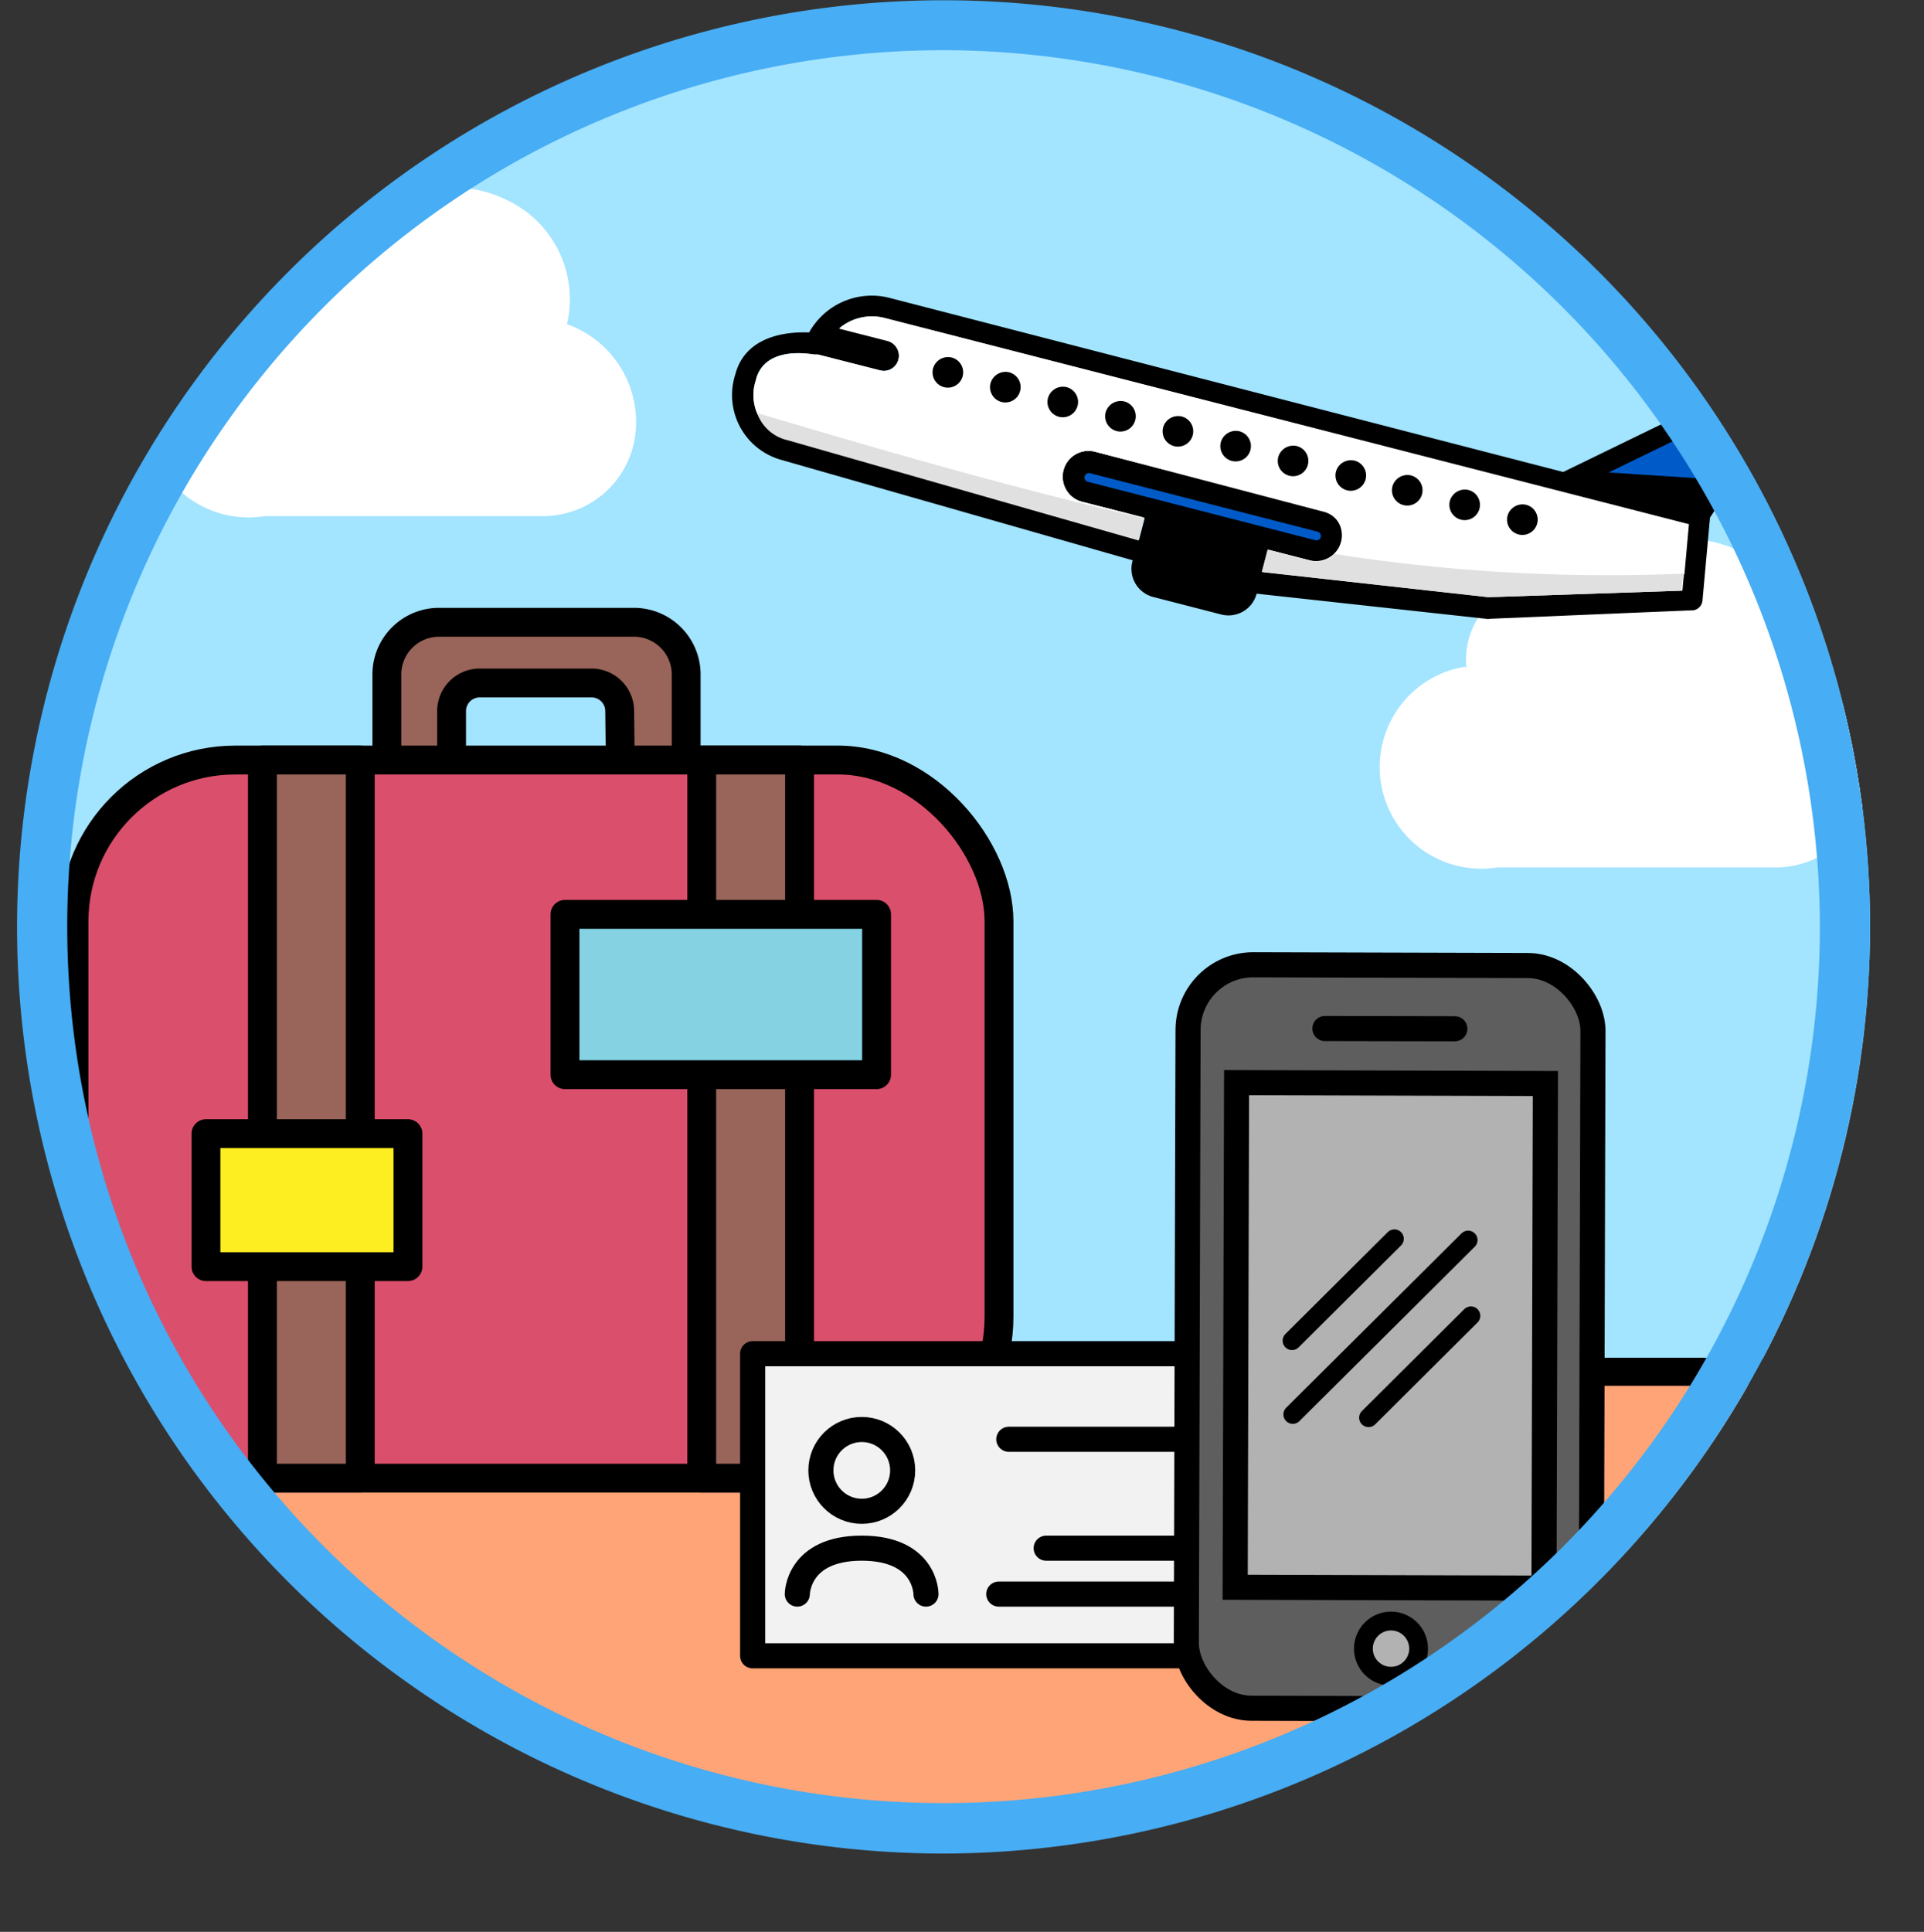 <svg xmlns="http://www.w3.org/2000/svg" xmlns:xlink="http://www.w3.org/1999/xlink" viewBox="0 0 76.69 76.99"><rect x="0" y="0" width="76.69" height="76.99" fill="#333333" stroke="none"/><defs><style>.cls-1,.cls-11,.cls-16,.cls-17{fill:none;}.cls-2{clip-path:url(#clip-path);}.cls-3{fill:#a3e4ff;}.cls-4{fill:#ffa476;}.cls-5{fill:#996459;}.cls-10,.cls-11,.cls-13,.cls-14,.cls-15,.cls-16,.cls-17,.cls-5,.cls-6,.cls-7,.cls-8,.cls-9{stroke:#000;}.cls-10,.cls-11,.cls-16,.cls-17,.cls-5,.cls-6,.cls-7,.cls-8{stroke-linecap:round;}.cls-10,.cls-11,.cls-5,.cls-6,.cls-7,.cls-8,.cls-9{stroke-linejoin:round;}.cls-5,.cls-6,.cls-7,.cls-8{stroke-width:1.15px;}.cls-6{fill:#da4f6b;}.cls-7{fill:#84d2e2;}.cls-8{fill:#fcee21;}.cls-10,.cls-9{fill:#f2f2f2;}.cls-12{fill:#fff;}.cls-13{fill:#5e5e5e;}.cls-13,.cls-14,.cls-15,.cls-16,.cls-17{stroke-miterlimit:10;}.cls-14,.cls-15{fill:#b2b2b2;}.cls-15,.cls-17{stroke-width:0.75px;}.cls-18{fill:#e0e0e0;}.cls-19{fill:#005bc8;}.cls-20{fill:#47adf4;}</style><clipPath id="clip-path"><circle class="cls-1" cx="37.74" cy="36.93" r="36.8"/></clipPath></defs><title>Fichier 43</title><g id="Calque_2" data-name="Calque 2"><g id="Calque_3" data-name="Calque 3"><g class="cls-2"><rect class="cls-3" y="0.47" width="76.69" height="54.2"/><rect class="cls-4" x="1.62" y="54.8" width="72.25" height="22.19"/><line class="cls-1" x1="12.16" y1="29.76" x2="12.16" y2="54.4"/><line class="cls-1" x1="73.11" y1="54.67" x2="9.8" y2="54.67"/><line class="cls-1" x1="73.39" y1="54.67" x2="69.41" y2="54.67"/><line class="cls-1" x1="6.15" y1="54.67" x2="2.17" y2="54.67"/><path d="M3.22,54.67c0-.31,3.55-.56,7.92-.56H67.55c4.38,0,7.92.25,7.92.56s-3.55.56-7.92.56H11.14C6.77,55.23,3.22,55,3.22,54.67Z"/><path class="cls-5" d="M25.27,24.8H17.5a2.08,2.08,0,0,0-2.08,2.07v5.07A2.08,2.08,0,0,0,17.5,34h7.77a2.08,2.08,0,0,0,2.08-2.08V26.87A2.08,2.08,0,0,0,25.27,24.8Zm-.53,6.87a1.11,1.11,0,0,1-1.11,1.11H19.15A1.11,1.11,0,0,1,18,31.67V28.33a1.12,1.12,0,0,1,1.11-1.11h4.48a1.12,1.12,0,0,1,1.11,1.11Z"/><rect class="cls-6" x="2.95" y="30.29" width="36.87" height="28.62" rx="6.43" ry="6.43"/><rect class="cls-5" x="10.46" y="30.29" width="3.9" height="28.62"/><rect class="cls-5" x="27.97" y="30.29" width="3.9" height="28.62"/><rect class="cls-7" x="22.52" y="36.44" width="12.42" height="6.39"/><rect class="cls-8" x="8.21" y="45.18" width="8.05" height="5.3"/><rect class="cls-9" x="30" y="53.95" width="19.12" height="12.04"/><circle class="cls-9" cx="34.35" cy="58.6" r="1.63"/><path class="cls-10" d="M31.78,63.53s0-1.83,2.57-1.83,2.56,1.83,2.56,1.83"/><line class="cls-11" x1="40.21" y1="57.36" x2="46.86" y2="57.36"/><line class="cls-11" x1="41.7" y1="61.7" x2="46.86" y2="61.7"/><line class="cls-11" x1="39.81" y1="63.53" x2="46.86" y2="63.53"/><path class="cls-12" d="M9.26,12.65a3.2,3.2,0,0,1,1.6-3.09,3.37,3.37,0,0,1,3.28.06,5.12,5.12,0,0,1,2.52-1.91,4.65,4.65,0,0,1,3.43.21,4.37,4.37,0,0,1,2.51,5,4.14,4.14,0,0,1,2.72,4.43,3.71,3.71,0,0,1-3.64,3.22l-11.13,0a4,4,0,0,1-1.29-8Z"/><path class="cls-12" d="M58.45,26.65A3.2,3.2,0,0,1,60,23.56a3.37,3.37,0,0,1,3.28.06,5.12,5.12,0,0,1,2.52-1.91,4.65,4.65,0,0,1,3.43.21,4.37,4.37,0,0,1,2.51,5,4.14,4.14,0,0,1,2.72,4.43,3.71,3.71,0,0,1-3.64,3.22l-11.13,0a4,4,0,0,1-1.29-8Z"/><rect class="cls-13" x="47.33" y="38.46" width="16.14" height="29.63" rx="2.6" ry="2.6" transform="translate(0.14 -0.15) rotate(0.16)"/><rect class="cls-14" x="49.27" y="43.16" width="12.31" height="20.11" transform="translate(0.14 -0.15) rotate(0.16)"/><circle class="cls-15" cx="55.45" cy="65.7" r="1.1" transform="translate(-10.41 120.97) rotate(-89.84)"/><line class="cls-16" x1="52.81" y1="40.99" x2="57.99" y2="41"/><line class="cls-17" x1="51.5" y1="53.43" x2="55.58" y2="49.37"/><line class="cls-17" x1="51.53" y1="56.37" x2="58.52" y2="49.42"/><line class="cls-17" x1="54.55" y1="56.5" x2="58.63" y2="52.44"/><path d="M29.31,14.92a2.68,2.68,0,0,0,1.84,3.41l14,4v0A1.16,1.16,0,0,0,46,23.8l2.68.69a1.16,1.16,0,0,0,1.41-.83v0l9.13,1a.42.42,0,0,0,.18,0l8.11-.34a.43.43,0,0,0,.35-.38l.3-3.31a.43.43,0,0,0,0,0l2.06-3.16h0a.6.6,0,0,0-.36-.9l-1.71-.44a.6.6,0,0,0-.43.05l-5.41,2.63L35.45,11.87a2.86,2.86,0,0,0-3.2,1.38C30.94,13.2,29.65,13.61,29.31,14.92Zm.82.21c.25-1,1.31-1.16,2.31-1l.15,0,2.47.63a.61.61,0,0,0,.31-1.19l-1.92-.49a2,2,0,0,1,1.78-.41L67.3,20.91l-.24,2.63-7.7.26-9-1,.23-.88,1.67.43a1,1,0,1,0,.51-2L43.65,18a1,1,0,0,0-.51,2l2.49.64-.23.88-14-4A1.83,1.83,0,0,1,30.14,15.13Z"/><path d="M37.95,14.25a.61.61,0,1,1-.75.44A.62.62,0,0,1,37.95,14.25Z"/><path d="M40.24,14.84a.61.61,0,1,1-.75.44A.62.62,0,0,1,40.24,14.84Z"/><path d="M42.54,15.43a.61.61,0,1,1-.75.44A.62.62,0,0,1,42.54,15.43Z"/><path d="M47.13,16.61a.61.61,0,1,1-.75.44A.62.62,0,0,1,47.13,16.61Z"/><path d="M44.83,16a.61.61,0,1,1-.75.44A.62.62,0,0,1,44.83,16Z"/><path d="M51.72,17.78a.61.61,0,1,1-.75.44A.62.62,0,0,1,51.72,17.78Z"/><path d="M49.42,17.19a.61.61,0,1,1-.75.44A.62.62,0,0,1,49.42,17.19Z"/><path d="M56.26,18.95a.61.61,0,1,1-.75.44A.62.62,0,0,1,56.26,18.95Z"/><path d="M54,18.36a.61.61,0,1,1-.75.44A.62.62,0,0,1,54,18.36Z"/><path d="M60.85,20.13a.61.61,0,1,1-.75.44A.62.62,0,0,1,60.85,20.13Z"/><path d="M58.56,19.54a.61.61,0,1,1-.75.44A.62.62,0,0,1,58.56,19.54Z"/><path class="cls-12" d="M31.35,17.5l14,4,.23-.88L43.13,20a1,1,0,0,1,.51-2l9.07,2.33a1,1,0,1,1-.51,2l-1.67-.43-.23.88,9,1,7.7-.26.24-2.63L35.23,12.69a2,2,0,0,0-1.78.41l1.92.49a.61.61,0,0,1-.31,1.19l-2.47-.63-.15,0c-1-.14-2.06,0-2.31,1A1.83,1.83,0,0,0,31.35,17.5Z"/><path class="cls-12" d="M30.16,16.42a2.23,2.23,0,0,1,0-1.29c.25-1,1.31-1.16,2.31-1l.15,0,2.47.63a.61.61,0,0,0,.31-1.19l-1.92-.49a2,2,0,0,1,1.78-.41l32.06,8.22-.18,2a70.81,70.81,0,0,1-13.93-.78,1,1,0,0,0,.27-.47,1,1,0,0,0-.74-1.25L43.64,18a1,1,0,1,0-.51,2l2,.51C40.11,19.38,35.12,17.93,30.16,16.42Z"/><path class="cls-18" d="M67,23.54l-7.7.26-9-1,.23-.88,1.67.43a1,1,0,0,0,1-.27,70.81,70.81,0,0,0,13.93.78Z"/><path class="cls-18" d="M45.13,20.54l.48.12-.23.88-14-4a1.67,1.67,0,0,1-1.2-1.08C35.12,17.93,40.11,19.38,45.13,20.54Z"/><path d="M37.94,14.25a.61.61,0,1,1-.75.44A.62.62,0,0,1,37.94,14.25Z"/><path d="M40.23,14.84a.61.61,0,1,1-.75.44A.62.62,0,0,1,40.23,14.84Z"/><path d="M42.52,15.43a.61.61,0,1,1-.75.44A.62.62,0,0,1,42.52,15.43Z"/><path d="M47.11,16.6a.61.61,0,1,1-.75.44A.62.62,0,0,1,47.11,16.6Z"/><path d="M44.82,16a.61.61,0,1,1-.75.44A.62.62,0,0,1,44.82,16Z"/><path d="M51.7,17.78a.61.61,0,1,1-.75.44A.62.62,0,0,1,51.7,17.78Z"/><path d="M49.41,17.19a.61.61,0,1,1-.75.44A.62.62,0,0,1,49.41,17.19Z"/><path d="M56.25,18.95a.61.61,0,1,1-.75.44A.62.62,0,0,1,56.25,18.95Z"/><path d="M54,18.36a.61.61,0,1,1-.75.44A.62.62,0,0,1,54,18.36Z"/><path d="M60.84,20.12a.61.61,0,1,1-.75.44A.62.62,0,0,1,60.84,20.12Z"/><path d="M58.54,19.53a.61.61,0,1,1-.75.44A.62.62,0,0,1,58.54,19.53Z"/><polygon class="cls-19" points="69.34 17.25 68.05 16.92 64.12 18.83 68.14 19.09 69.34 17.25"/><path class="cls-19" d="M52.43,21.53a.17.17,0,1,0,.09-.34l-9.07-2.33a.17.17,0,0,0-.09.34Z"/></g><path class="cls-20" d="M37.61,73.87A36.93,36.93,0,1,1,74.54,36.93,37,37,0,0,1,37.61,73.87ZM37.61,2A34.93,34.93,0,1,0,72.54,36.93,35,35,0,0,0,37.61,2Z"/></g></g></svg>